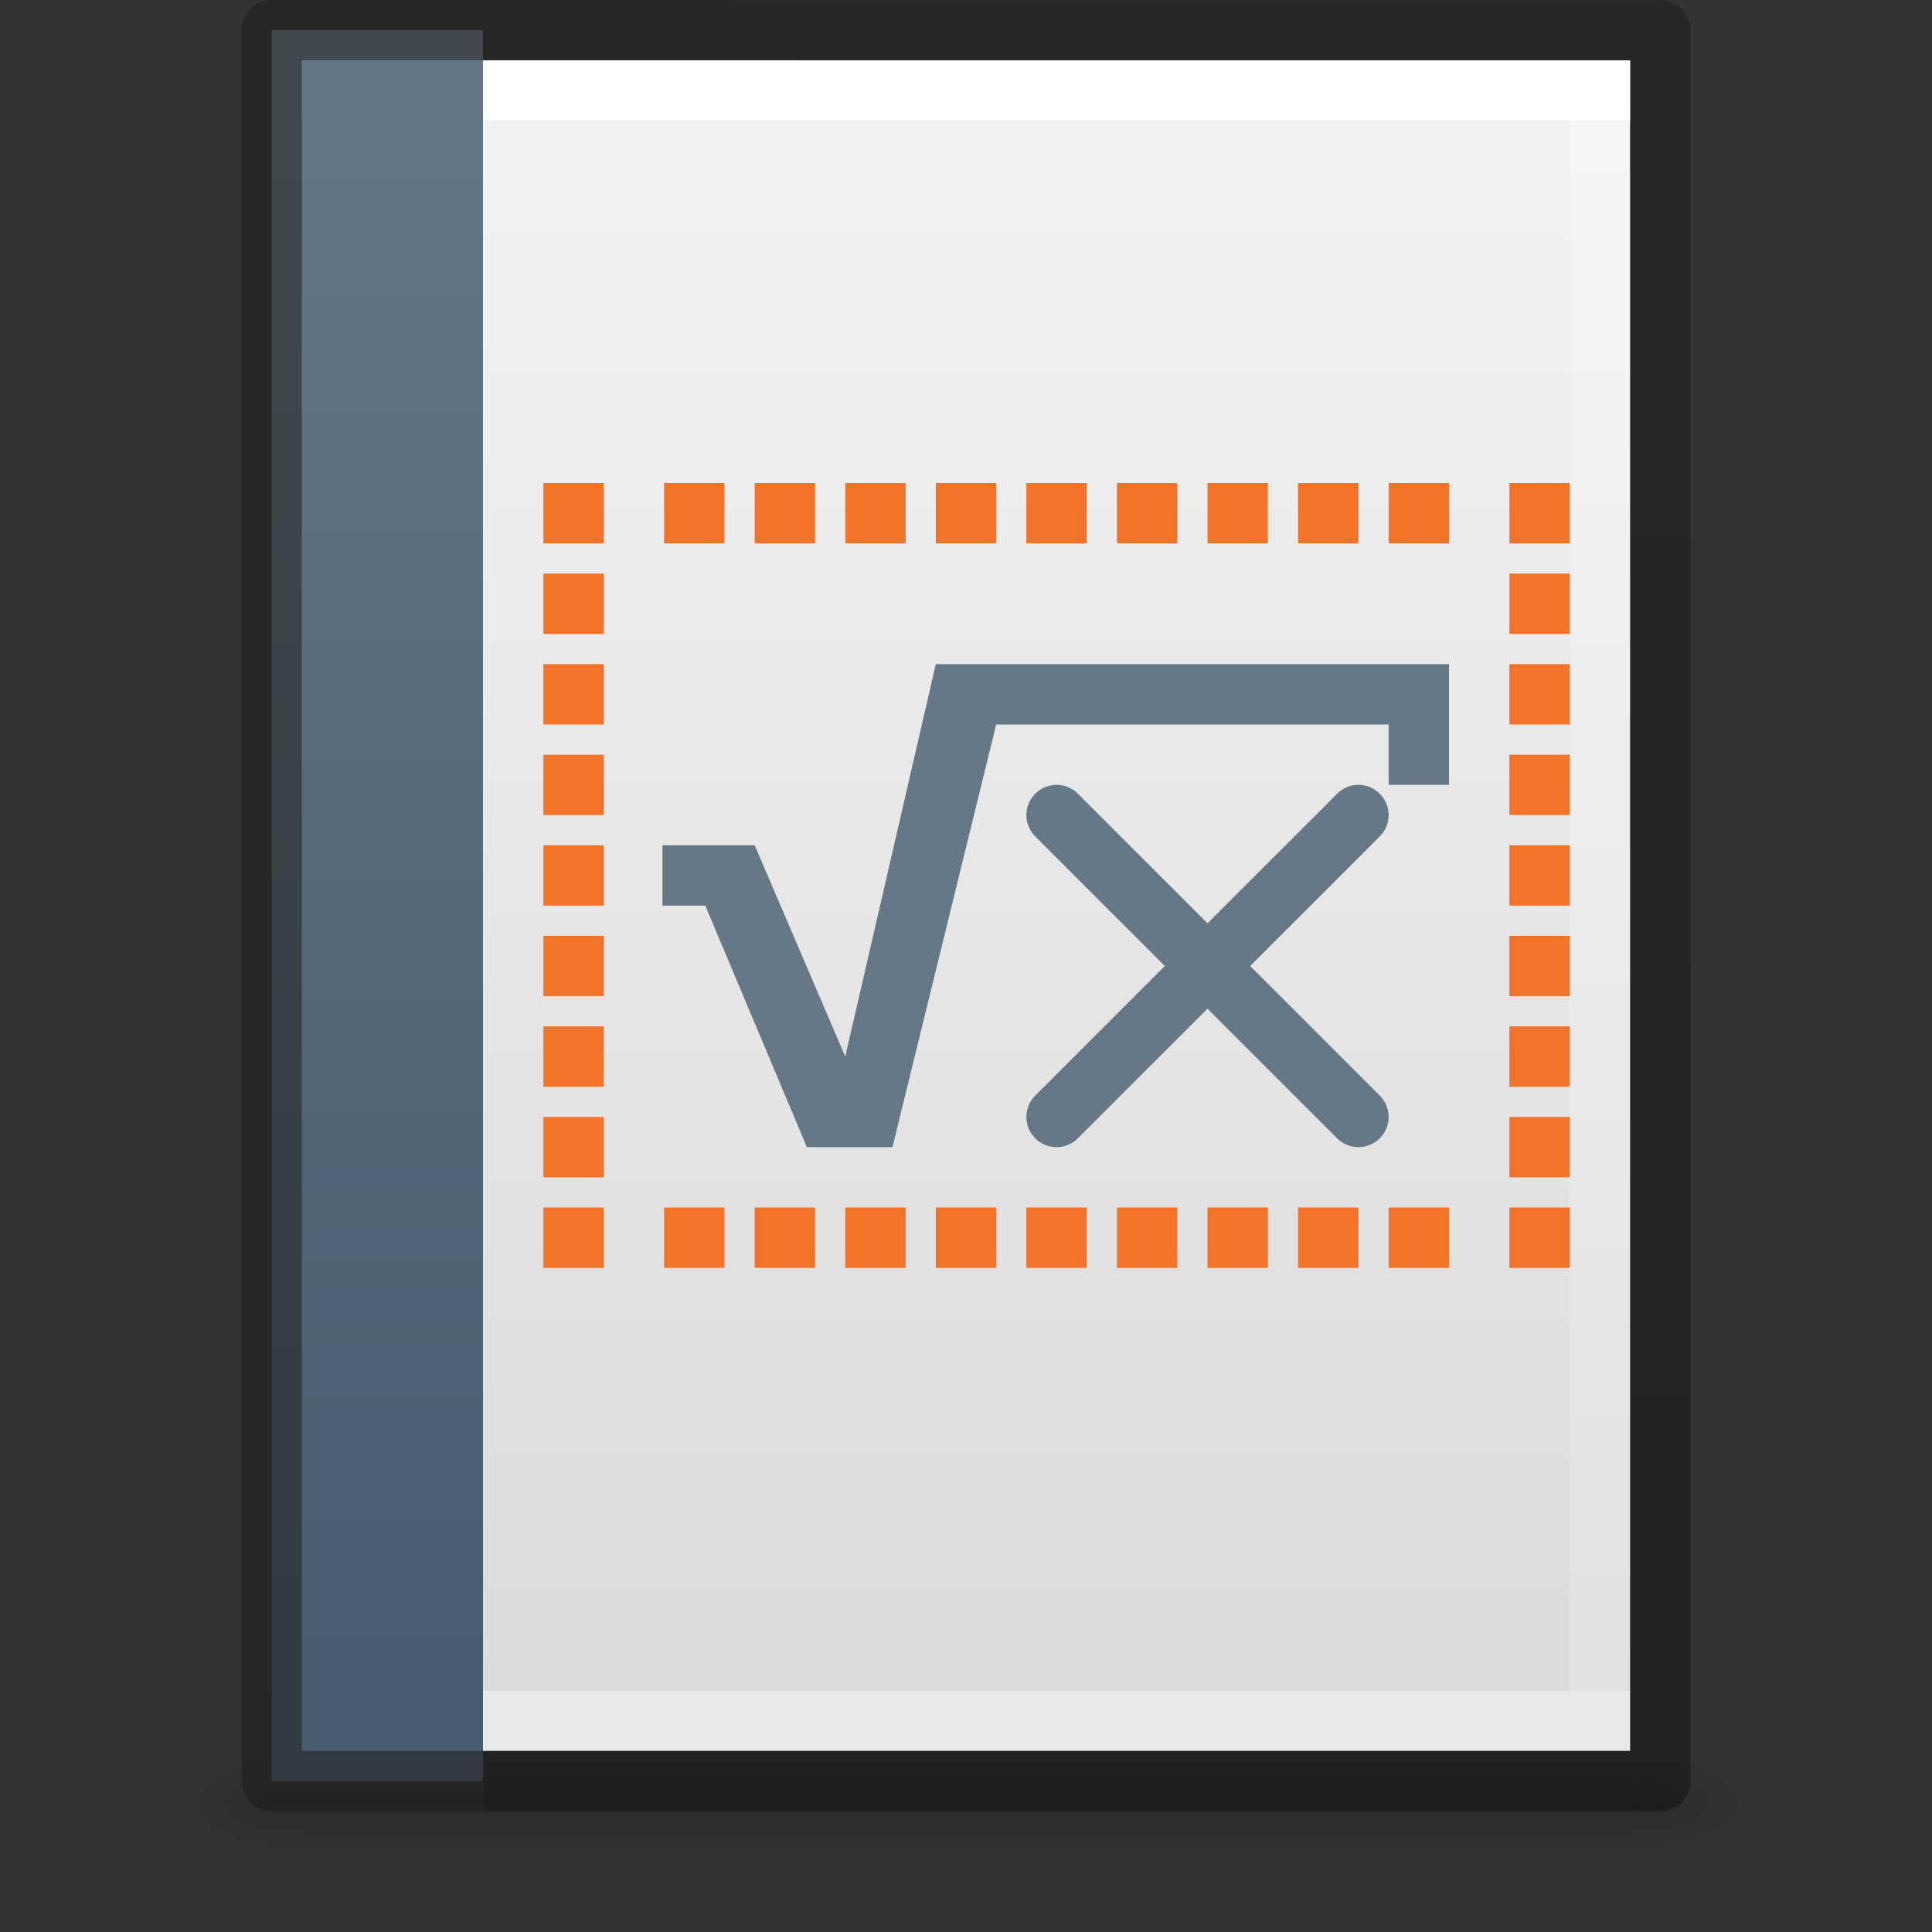 <?xml version="1.0" encoding="UTF-8" standalone="no"?>
<svg
   id="svg3182"
   height="32"
   width="32"
   version="1.1"
   sodipodi:docname="application-vnd.oasis.opendocument.formula.svg"
   inkscape:version="1.1.1 (3bf5ae0d25, 2021-09-20)"
   xmlns:inkscape="http://www.inkscape.org/namespaces/inkscape"
   xmlns:sodipodi="http://sodipodi.sourceforge.net/DTD/sodipodi-0.dtd"
   xmlns:xlink="http://www.w3.org/1999/xlink"
   xmlns="http://www.w3.org/2000/svg"
   xmlns:svg="http://www.w3.org/2000/svg"
   xmlns:rdf="http://www.w3.org/1999/02/22-rdf-syntax-ns#"
   xmlns:cc="http://creativecommons.org/ns#"
   xmlns:dc="http://purl.org/dc/elements/1.1/">
  <rect width="100%" height="100%" fill="#333333" stroke="none"/>
  <sodipodi:namedview
     pagecolor="#ffffff"
     bordercolor="#666666"
     borderopacity="1"
     objecttolerance="10"
     gridtolerance="10"
     guidetolerance="10"
     inkscape:pageopacity="0"
     inkscape:pageshadow="2"
     inkscape:window-width="1317"
     inkscape:window-height="986"
     id="namedview49"
     showgrid="false"
     inkscape:zoom="21.875"
     inkscape:cx="1.8514286"
     inkscape:cy="10.468571"
     inkscape:window-x="601"
     inkscape:window-y="44"
     inkscape:window-maximized="0"
     inkscape:current-layer="svg3182"
     inkscape:pagecheckerboard="0" />
  <defs
     id="defs3184">
    <linearGradient
       inkscape:collect="always"
       id="linearGradient860">
      <stop
         style="stop-color:#667885;stop-opacity:1"
         offset="0"
         id="stop856" />
      <stop
         style="stop-color:#485a6c;stop-opacity:1"
         offset="1"
         id="stop858" />
    </linearGradient>
    <linearGradient
       id="linearGradient3977">
      <stop
         offset="0"
         style="stop-color:#ffffff;stop-opacity:1"
         id="stop3979" />
      <stop
         offset="0"
         style="stop-color:#ffffff;stop-opacity:0.235"
         id="stop3981" />
      <stop
         offset="1"
         style="stop-color:#ffffff;stop-opacity:0.157"
         id="stop3983" />
      <stop
         offset="1"
         style="stop-color:#ffffff;stop-opacity:0.392"
         id="stop3985" />
    </linearGradient>
    <linearGradient
       id="linearGradient3600-4">
      <stop
         offset="0"
         style="stop-color:#f4f4f4;stop-opacity:1"
         id="stop3602-7" />
      <stop
         offset="1"
         style="stop-color:#dbdbdb;stop-opacity:1"
         id="stop3604-6" />
    </linearGradient>
    <linearGradient
       id="linearGradient5060">
      <stop
         offset="0"
         style="stop-color:#000000;stop-opacity:1"
         id="stop5062" />
      <stop
         offset="1"
         style="stop-color:#000000;stop-opacity:0"
         id="stop5064" />
    </linearGradient>
    <linearGradient
       id="linearGradient5048">
      <stop
         offset="0"
         style="stop-color:#000000;stop-opacity:0"
         id="stop5050" />
      <stop
         offset="0.5"
         style="stop-color:#000000;stop-opacity:1"
         id="stop5056" />
      <stop
         offset="1"
         style="stop-color:#000000;stop-opacity:0"
         id="stop5052" />
    </linearGradient>
    <linearGradient
       gradientTransform="matrix(0.568,0,0,0.73,2.378,-2.514)"
       gradientUnits="userSpaceOnUse"
       xlink:href="#linearGradient3977"
       id="linearGradient3013"
       y2="41.815"
       x2="24"
       y1="6.185"
       x1="24" />
    <linearGradient
       gradientTransform="matrix(0.629,0,0,0.608,0.914,-0.535)"
       gradientUnits="userSpaceOnUse"
       xlink:href="#linearGradient3600-4"
       id="linearGradient3016"
       y2="47.013"
       x2="25.132"
       y1="0.985"
       x1="25.132" />
    <radialGradient
       gradientTransform="matrix(0.016,0,0,0.008,17.61,25.981)"
       gradientUnits="userSpaceOnUse"
       xlink:href="#linearGradient5060"
       id="radialGradient3021"
       fy="486.648"
       fx="605.714"
       r="117.143"
       cy="486.648"
       cx="605.714" />
    <radialGradient
       gradientTransform="matrix(-0.016,0,0,0.008,14.39,25.981)"
       gradientUnits="userSpaceOnUse"
       xlink:href="#linearGradient5060"
       id="radialGradient3024"
       fy="486.648"
       fx="605.714"
       r="117.143"
       cy="486.648"
       cx="605.714" />
    <linearGradient
       gradientTransform="matrix(0.046,0,0,0.008,-0.542,25.981)"
       gradientUnits="userSpaceOnUse"
       xlink:href="#linearGradient5048"
       id="linearGradient3027"
       y2="609.505"
       x2="302.857"
       y1="366.648"
       x1="302.857" />
    <linearGradient
       id="linearGradient3104-6">
      <stop
         id="stop3106-3"
         style="stop-color:#000000;stop-opacity:0.318"
         offset="0" />
      <stop
         id="stop3108-9"
         style="stop-color:#000000;stop-opacity:0.24"
         offset="1" />
    </linearGradient>
    <linearGradient
       y2="2.906"
       x2="-51.786"
       y1="50.786"
       x1="-51.786"
       gradientTransform="matrix(0.531,0,0,0.59,39.27,-1.792)"
       gradientUnits="userSpaceOnUse"
       id="linearGradient3148"
       xlink:href="#linearGradient3104-6" />
    <linearGradient
       inkscape:collect="always"
       xlink:href="#linearGradient860"
       id="linearGradient862"
       x1="8.5"
       y1="0.5"
       x2="8.5"
       y2="29.5"
       gradientUnits="userSpaceOnUse" />
  </defs>
  <rect
     style="opacity:0.15;fill:url(#linearGradient3027);fill-opacity:1;fill-rule:nonzero;stroke:none;stroke-width:1;marker:none;visibility:visible;display:inline;overflow:visible"
     id="rect2879"
     y="29"
     x="4.95"
     height="2"
     width="22.1" />
  <path
     style="opacity:0.15;fill:url(#radialGradient3024);fill-opacity:1;fill-rule:nonzero;stroke:none;stroke-width:1;marker:none;visibility:visible;display:inline;overflow:visible"
     id="path2881"
     d="m 4.95,29 c 0,0 0,2 0,2 -0.807,0.004 -1.95,-0.448 -1.95,-1 0,-0.552 0.9,-1 1.95,-1 z" />
  <path
     style="opacity:0.15;fill:url(#radialGradient3021);fill-opacity:1;fill-rule:nonzero;stroke:none;stroke-width:1;marker:none;visibility:visible;display:inline;overflow:visible"
     id="path2883"
     d="m 27.05,29 c 0,0 0,2 0,2 0.807,0.004 1.95,-0.448 1.95,-1 0,-0.552 -0.9,-1 -1.95,-1 z" />
  <path
     style="fill:url(#linearGradient3016);fill-opacity:1;stroke:none;display:inline"
     id="path4160-3"
     d="m 5,1 c 5.041,0 22,0.002 22,0.002 L 27,29 C 27,29 12.333,29 5,29 5,19.667 5,10.333 5,1 z" />
  <path
     style="fill:none;stroke:url(#linearGradient3013);stroke-width:1;stroke-linecap:round;stroke-linejoin:miter;stroke-miterlimit:4;stroke-opacity:1;stroke-dasharray:none;stroke-dashoffset:0"
     id="rect6741-1"
     d="m 26.5,28.5 -21,0 0,-27 21,0 z" />
  <path
     d="m 8,0.5 19.5,0.002 2.4e-5,28.998 H 8"
     id="path4160-6-1"
     style="display:inline;fill:none;stroke:url(#linearGradient3148);stroke-width:1;stroke-linecap:butt;stroke-linejoin:round;stroke-miterlimit:4;stroke-dasharray:none;stroke-dashoffset:0;stroke-opacity:1"
     sodipodi:nodetypes="cccc" />
  <path
     style="color:#000000;display:inline;overflow:visible;visibility:visible;fill:url(#linearGradient862);fill-opacity:1;fill-rule:nonzero;stroke:none;stroke-width:1;stroke-linecap:butt;stroke-linejoin:round;stroke-miterlimit:4;stroke-dasharray:none;stroke-dashoffset:0;stroke-opacity:1;marker:none;enable-background:accumulate"
     id="path4530-5"
     d="M 8,29.5 H 4.5 V 0.5 H 8"
     sodipodi:nodetypes="cccc" />
  <path
     style="color:#000000;display:inline;overflow:visible;visibility:visible;opacity:0.5;fill:none;fill-opacity:1;fill-rule:nonzero;stroke:#1a1a1a;stroke-width:1;stroke-linecap:butt;stroke-linejoin:round;stroke-miterlimit:4;stroke-dasharray:none;stroke-dashoffset:0;stroke-opacity:1;marker:none;enable-background:accumulate"
     id="path4530"
     d="M 8,29.5 H 4.5 V 0.5 H 8"
     sodipodi:nodetypes="cccc" />
  <path
     style="opacity:0.5;fill:none;stroke:url(#linearGradient3013);stroke-width:1;stroke-linecap:butt;stroke-linejoin:miter;stroke-miterlimit:4;stroke-dasharray:none;stroke-dashoffset:0;stroke-opacity:1;font-variant-east_asian:normal;vector-effect:none;fill-opacity:1"
     id="rect6741-1-5"
     d="m 8.5,28.5 h -3 V 1.5 h 3" />
  <g
     fill="#f09e6f"
     id="g21"
     style="fill:#f37329;fill-opacity:1;stroke-width:2"
     transform="matrix(0.5,0,0,0.5,-150,-37.214)">
    <path
       d="m 325,90.428 h 2 v 2 h -2 z"
       id="path2300"
       style="fill:#f37329;fill-opacity:1;stroke-width:2" />
    <path
       d="m 328,90.428 h 2 v 2 h -2 z"
       id="path2378"
       style="fill:#f37329;fill-opacity:1;stroke-width:2" />
    <path
       d="m 331,90.428 h 2 v 2 h -2 z"
       id="path2380"
       style="fill:#f37329;fill-opacity:1;stroke-width:2" />
    <path
       d="m 334,90.428 h 2 v 2 h -2 z"
       id="path2382"
       style="fill:#f37329;fill-opacity:1;stroke-width:2" />
    <path
       d="m 337,90.428 h 2 v 2 h -2 z"
       id="path2384"
       style="fill:#f37329;fill-opacity:1;stroke-width:2" />
    <path
       d="m 340,90.428 h 2 v 2 h -2 z"
       id="path2386"
       style="fill:#f37329;fill-opacity:1;stroke-width:2" />
    <path
       d="m 343,90.428 h 2 v 2 h -2 z"
       id="path2388"
       style="fill:#f37329;fill-opacity:1;stroke-width:2" />
    <path
       d="m 346,90.428 h 2 v 2 h -2 z"
       id="path2390"
       style="fill:#f37329;fill-opacity:1;stroke-width:2" />
    <path
       d="m 325,114.428 h 2 v 2 h -2 z"
       id="path3473"
       style="fill:#f37329;fill-opacity:1;stroke-width:2" />
    <path
       d="m 328,114.428 h 2 v 2 h -2 z"
       id="path3475"
       style="fill:#f37329;fill-opacity:1;stroke-width:2" />
    <path
       d="m 331,114.428 h 2 v 2 h -2 z"
       id="path3477"
       style="fill:#f37329;fill-opacity:1;stroke-width:2" />
    <path
       d="m 334,114.428 h 2 v 2 h -2 z"
       id="path3479"
       style="fill:#f37329;fill-opacity:1;stroke-width:2" />
    <path
       d="m 337,114.428 h 2 v 2 h -2 z"
       id="path3481"
       style="fill:#f37329;fill-opacity:1;stroke-width:2" />
    <path
       d="m 340,114.428 h 2 v 2 h -2 z"
       id="path3483"
       style="fill:#f37329;fill-opacity:1;stroke-width:2" />
    <path
       d="m 343,114.428 h 2 v 2 h -2 z"
       id="path3485"
       style="fill:#f37329;fill-opacity:1;stroke-width:2" />
    <path
       d="m 346,114.428 h 2 v 2 h -2 z"
       id="path3487"
       style="fill:#f37329;fill-opacity:1;stroke-width:2" />
    <path
       d="m 320,90.428 v 2 h -2 v -2 z"
       id="path3471-7"
       style="fill:#f37329;fill-opacity:1;stroke-width:2" />
    <path
       d="m 320,93.428 v 2 h -2 v -2 z"
       id="path3473-5"
       style="fill:#f37329;fill-opacity:1;stroke-width:2" />
    <path
       d="m 320,96.428 v 2 h -2 V 96.428 Z"
       id="path3475-3"
       style="fill:#f37329;fill-opacity:1;stroke-width:2" />
    <path
       d="m 320,99.428 v 2 h -2 v -2 z"
       id="path3477-5"
       style="fill:#f37329;fill-opacity:1;stroke-width:2" />
    <path
       d="m 320,102.428 v 2 h -2 v -2 z"
       id="path3479-6"
       style="fill:#f37329;fill-opacity:1;stroke-width:2" />
    <path
       d="m 320,105.428 v 2 h -2 v -2 z"
       id="path3481-2"
       style="fill:#f37329;fill-opacity:1;stroke-width:2" />
    <path
       d="m 320,108.428 v 2 h -2 v -2 z"
       id="path3483-9"
       style="fill:#f37329;fill-opacity:1;stroke-width:2" />
    <path
       d="m 320,111.428 v 2 h -2 v -2 z"
       id="path3485-1"
       style="fill:#f37329;fill-opacity:1;stroke-width:2" />
    <path
       d="m 352,93.428 v 2 h -2 v -2 z"
       id="path3473-5-9"
       style="fill:#f37329;fill-opacity:1;stroke-width:2" />
    <path
       d="m 352,96.428 v 2 h -2 V 96.428 Z"
       id="path3475-3-3"
       style="fill:#f37329;fill-opacity:1;stroke-width:2" />
    <path
       d="m 352,99.428 v 2 h -2 v -2 z"
       id="path3477-5-6"
       style="fill:#f37329;fill-opacity:1;stroke-width:2" />
    <path
       d="m 352,102.428 v 2 h -2 v -2 z"
       id="path3479-6-0"
       style="fill:#f37329;fill-opacity:1;stroke-width:2" />
    <path
       d="m 352,105.428 v 2 h -2 v -2 z"
       id="path3481-2-6"
       style="fill:#f37329;fill-opacity:1;stroke-width:2" />
    <path
       d="m 352,108.428 v 2 h -2 v -2 z"
       id="path3483-9-2"
       style="fill:#f37329;fill-opacity:1;stroke-width:2" />
    <path
       d="m 352,111.428 v 2 h -2 v -2 z"
       id="path3485-1-6"
       style="fill:#f37329;fill-opacity:1;stroke-width:2" />
    <path
       d="m 322,90.428 h 2 v 2 h -2 z"
       id="path4290"
       style="fill:#f37329;fill-opacity:1;stroke-width:2" />
    <path
       d="m 320,114.428 v 2 h -2 v -2 z"
       id="path4555"
       style="fill:#f37329;fill-opacity:1;stroke-width:2" />
    <path
       d="m 322,114.428 h 2 v 2 h -2 z"
       id="path4557"
       style="fill:#f37329;fill-opacity:1;stroke-width:2" />
    <path
       d="m 352,114.428 v 2 h -2 v -2 z"
       id="path4721"
       style="fill:#f37329;fill-opacity:1;stroke-width:2" />
    <path
       d="m 352,90.428 v 2 h -2 v -2 z"
       id="path4883"
       style="fill:#f37329;fill-opacity:1;stroke-width:2" />
  </g>
  <path
     d="m 15.5,11 -1.5,6.5 -1.5,-3.5 h -1.527 v 1 h 0.709 l 1.682,4 h 1.418 l 1.718,-7 H 23 v 1 h 1 v -2 z"
     fill="url(#a)"
     id="path23"
     style="fill:#667885;fill-opacity:1;stroke-width:1"
     sodipodi:nodetypes="cccccccccccccc" />
  <path
     d="m 17.5,18.5 5,-5"
     fill="none"
     stroke="#666666"
     stroke-linecap="round"
     stroke-width="2"
     id="path25"
     style="stroke:#667885;stroke-width:1;stroke-miterlimit:4;stroke-dasharray:none;stroke-opacity:1" />
  <path
     d="m 22.5,18.5 -5,-5"
     fill="none"
     stroke="#666666"
     stroke-linecap="round"
     stroke-width="2"
     id="path27"
     style="stroke:#667885;stroke-width:1;stroke-miterlimit:4;stroke-dasharray:none;stroke-opacity:1" />
</svg>
